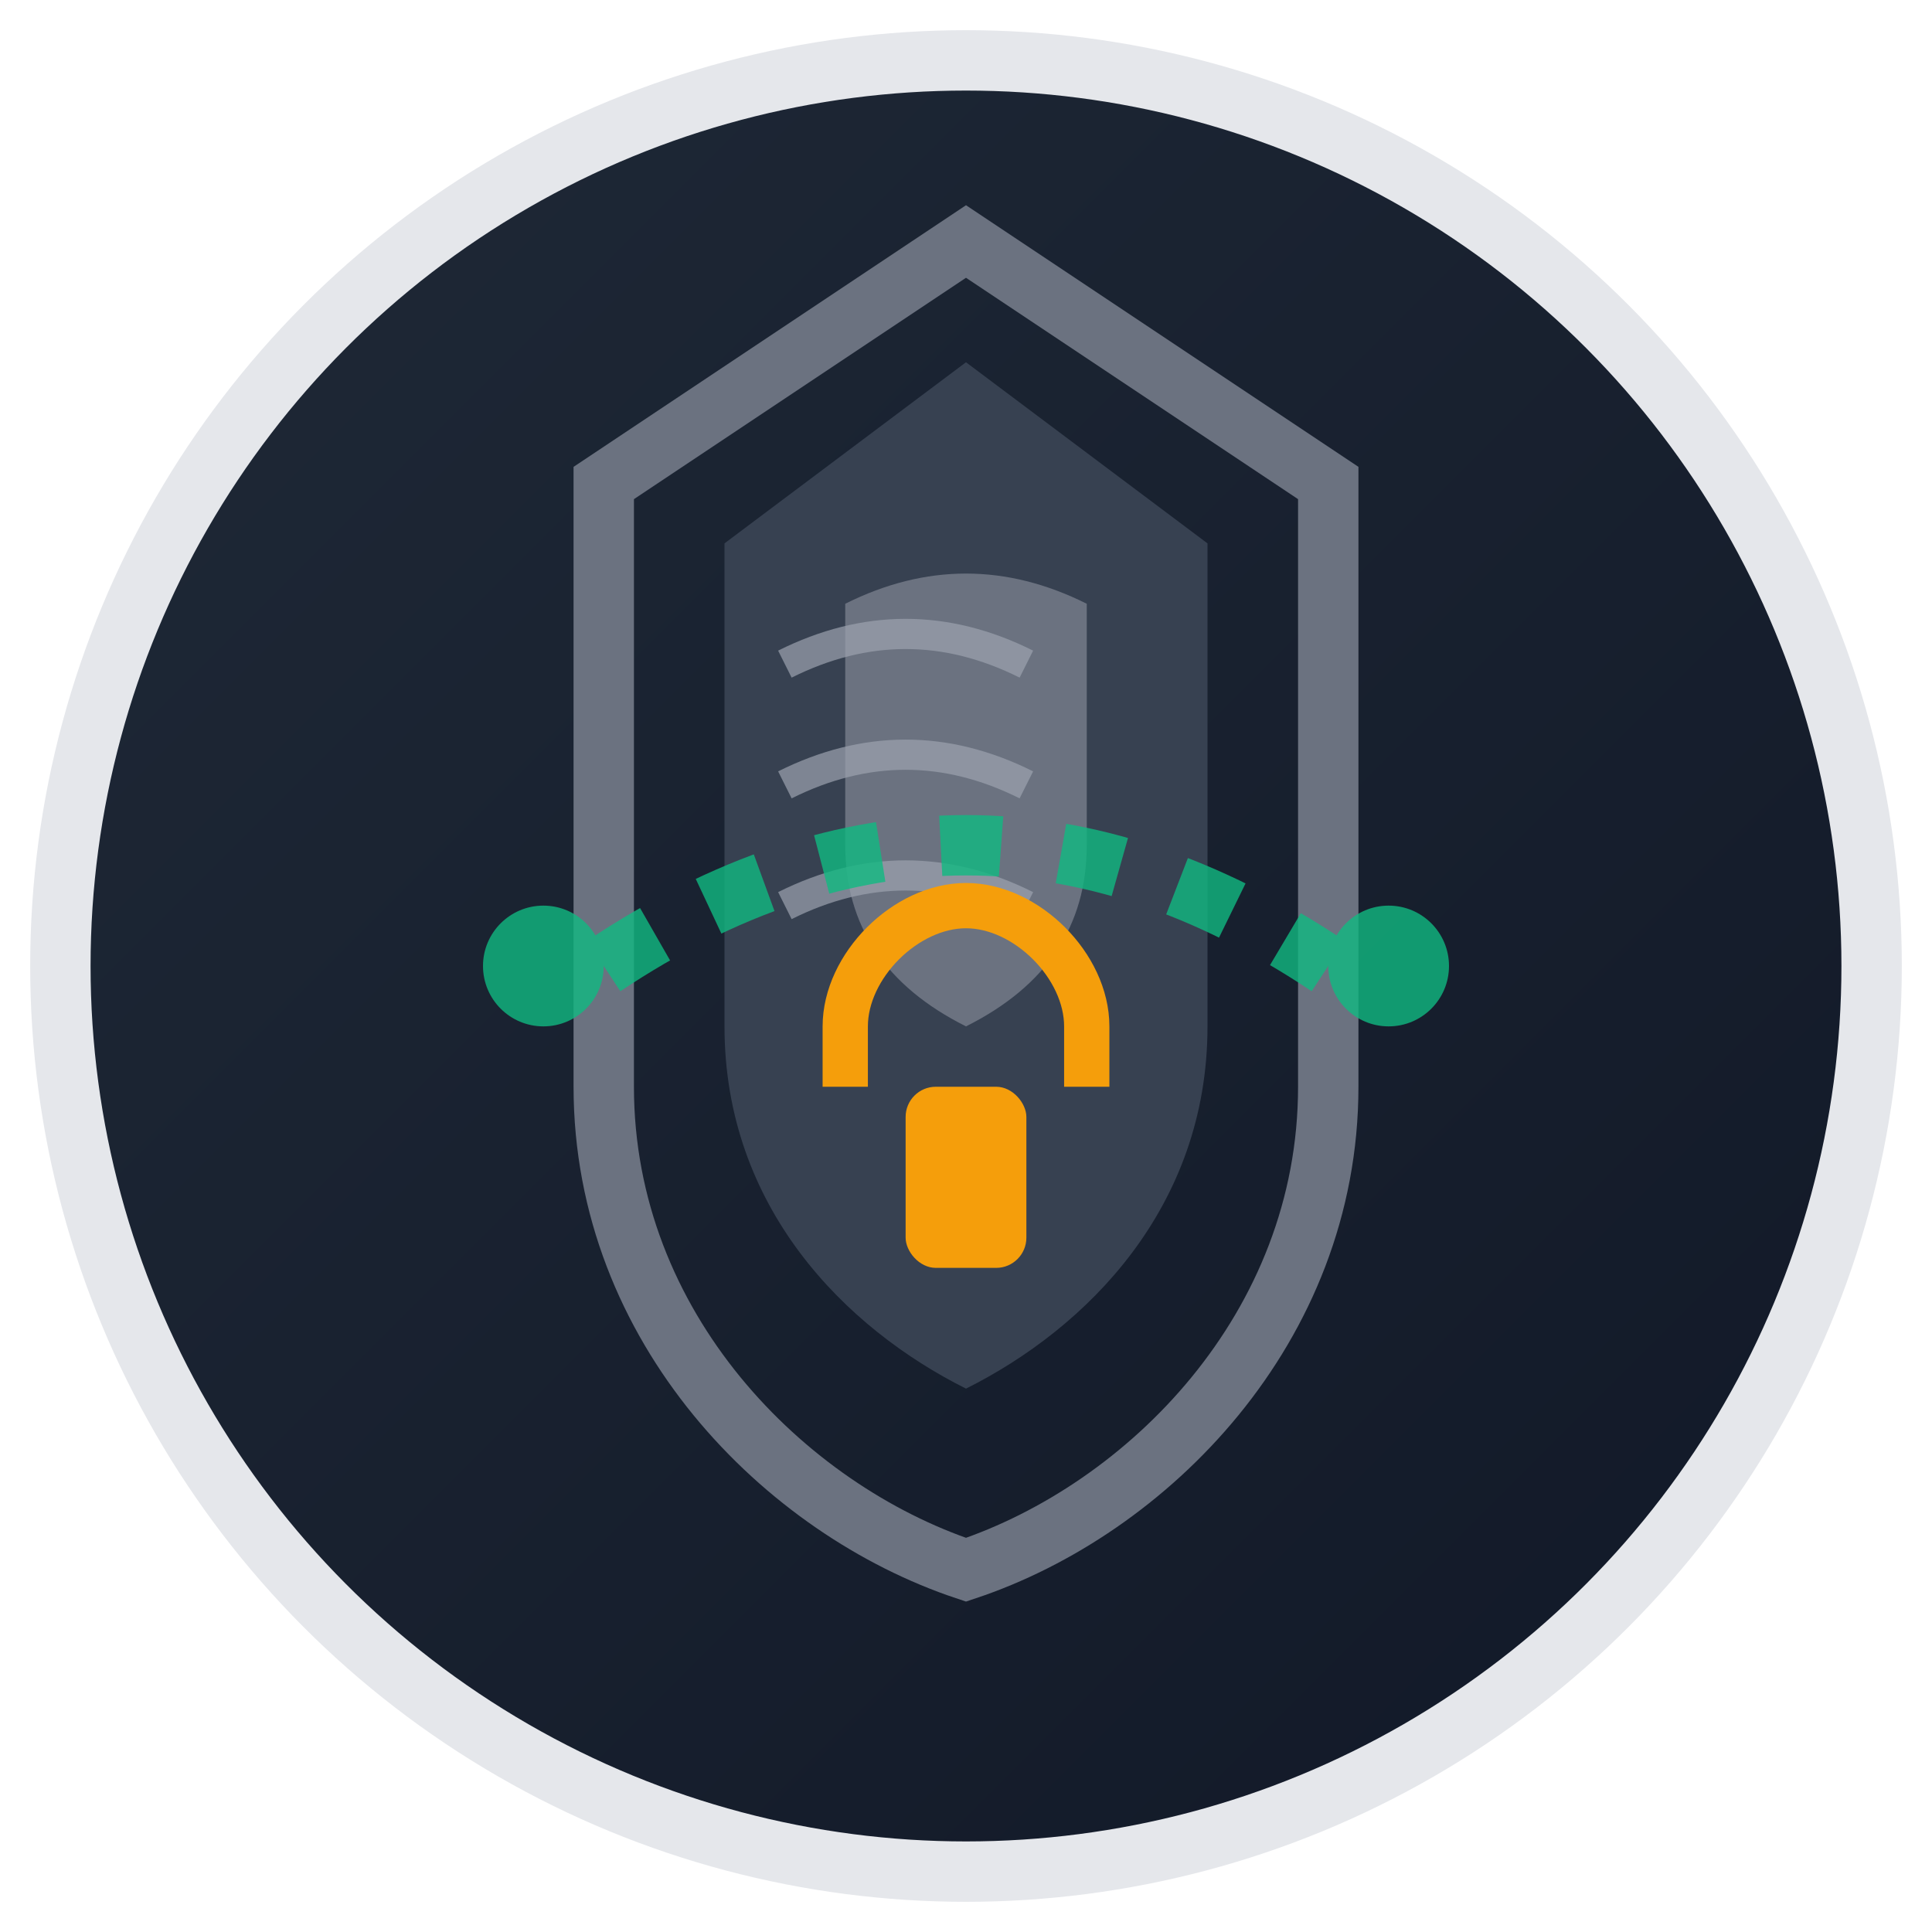 <svg width="64" height="64" viewBox="0 0 64 64" fill="none" xmlns="http://www.w3.org/2000/svg">
  <defs>
    <linearGradient id="shadowGradient" x1="0%" y1="0%" x2="100%" y2="100%">
      <stop offset="0%" style="stop-color:#1F2937;stop-opacity:1" />
      <stop offset="100%" style="stop-color:#111827;stop-opacity:1" />
    </linearGradient>
  </defs>
  
  <!-- Background circle -->
  <circle cx="32" cy="32" r="30" fill="url(#shadowGradient)" stroke="#E5E7EB" stroke-width="2"/>
  
  <!-- Shield outline -->
  <path d="M32 8 L20 16 L20 36 C20 44 26 50 32 52 C38 50 44 44 44 36 L44 16 Z" fill="none" stroke="#6B7280" stroke-width="2"/>
  
  <!-- Inner shield -->
  <path d="M32 12 L24 18 L24 34 C24 40 28 44 32 46 C36 44 40 40 40 34 L40 18 Z" fill="#374151"/>
  
  <!-- Sock pattern -->
  <path d="M28 20 Q32 18 36 20 L36 28 Q36 32 32 34 Q28 32 28 28 Z" fill="#6B7280"/>
  
  <!-- Shadow/stealth effect -->
  <g opacity="0.7">
    <path d="M26 22 Q30 20 34 22" stroke="#9CA3AF" stroke-width="1" fill="none"/>
    <path d="M26 26 Q30 24 34 26" stroke="#9CA3AF" stroke-width="1" fill="none"/>
    <path d="M26 30 Q30 28 34 30" stroke="#9CA3AF" stroke-width="1" fill="none"/>
  </g>
  
  <!-- VPN tunnel visualization -->
  <g opacity="0.8">
    <circle cx="18" cy="32" r="2" fill="#10B981"/>
    <circle cx="46" cy="32" r="2" fill="#10B981"/>
    <path d="M20 32 Q32 24 44 32" stroke="#10B981" stroke-width="2" fill="none" stroke-dasharray="2,2"/>
  </g>
  
  <!-- Lock symbol -->
  <rect x="30" y="36" width="4" height="6" rx="1" fill="#F59E0B"/>
  <path d="M28 36 L28 34 C28 32 30 30 32 30 C34 30 36 32 36 34 L36 36" stroke="#F59E0B" stroke-width="1.5" fill="none"/>
</svg>